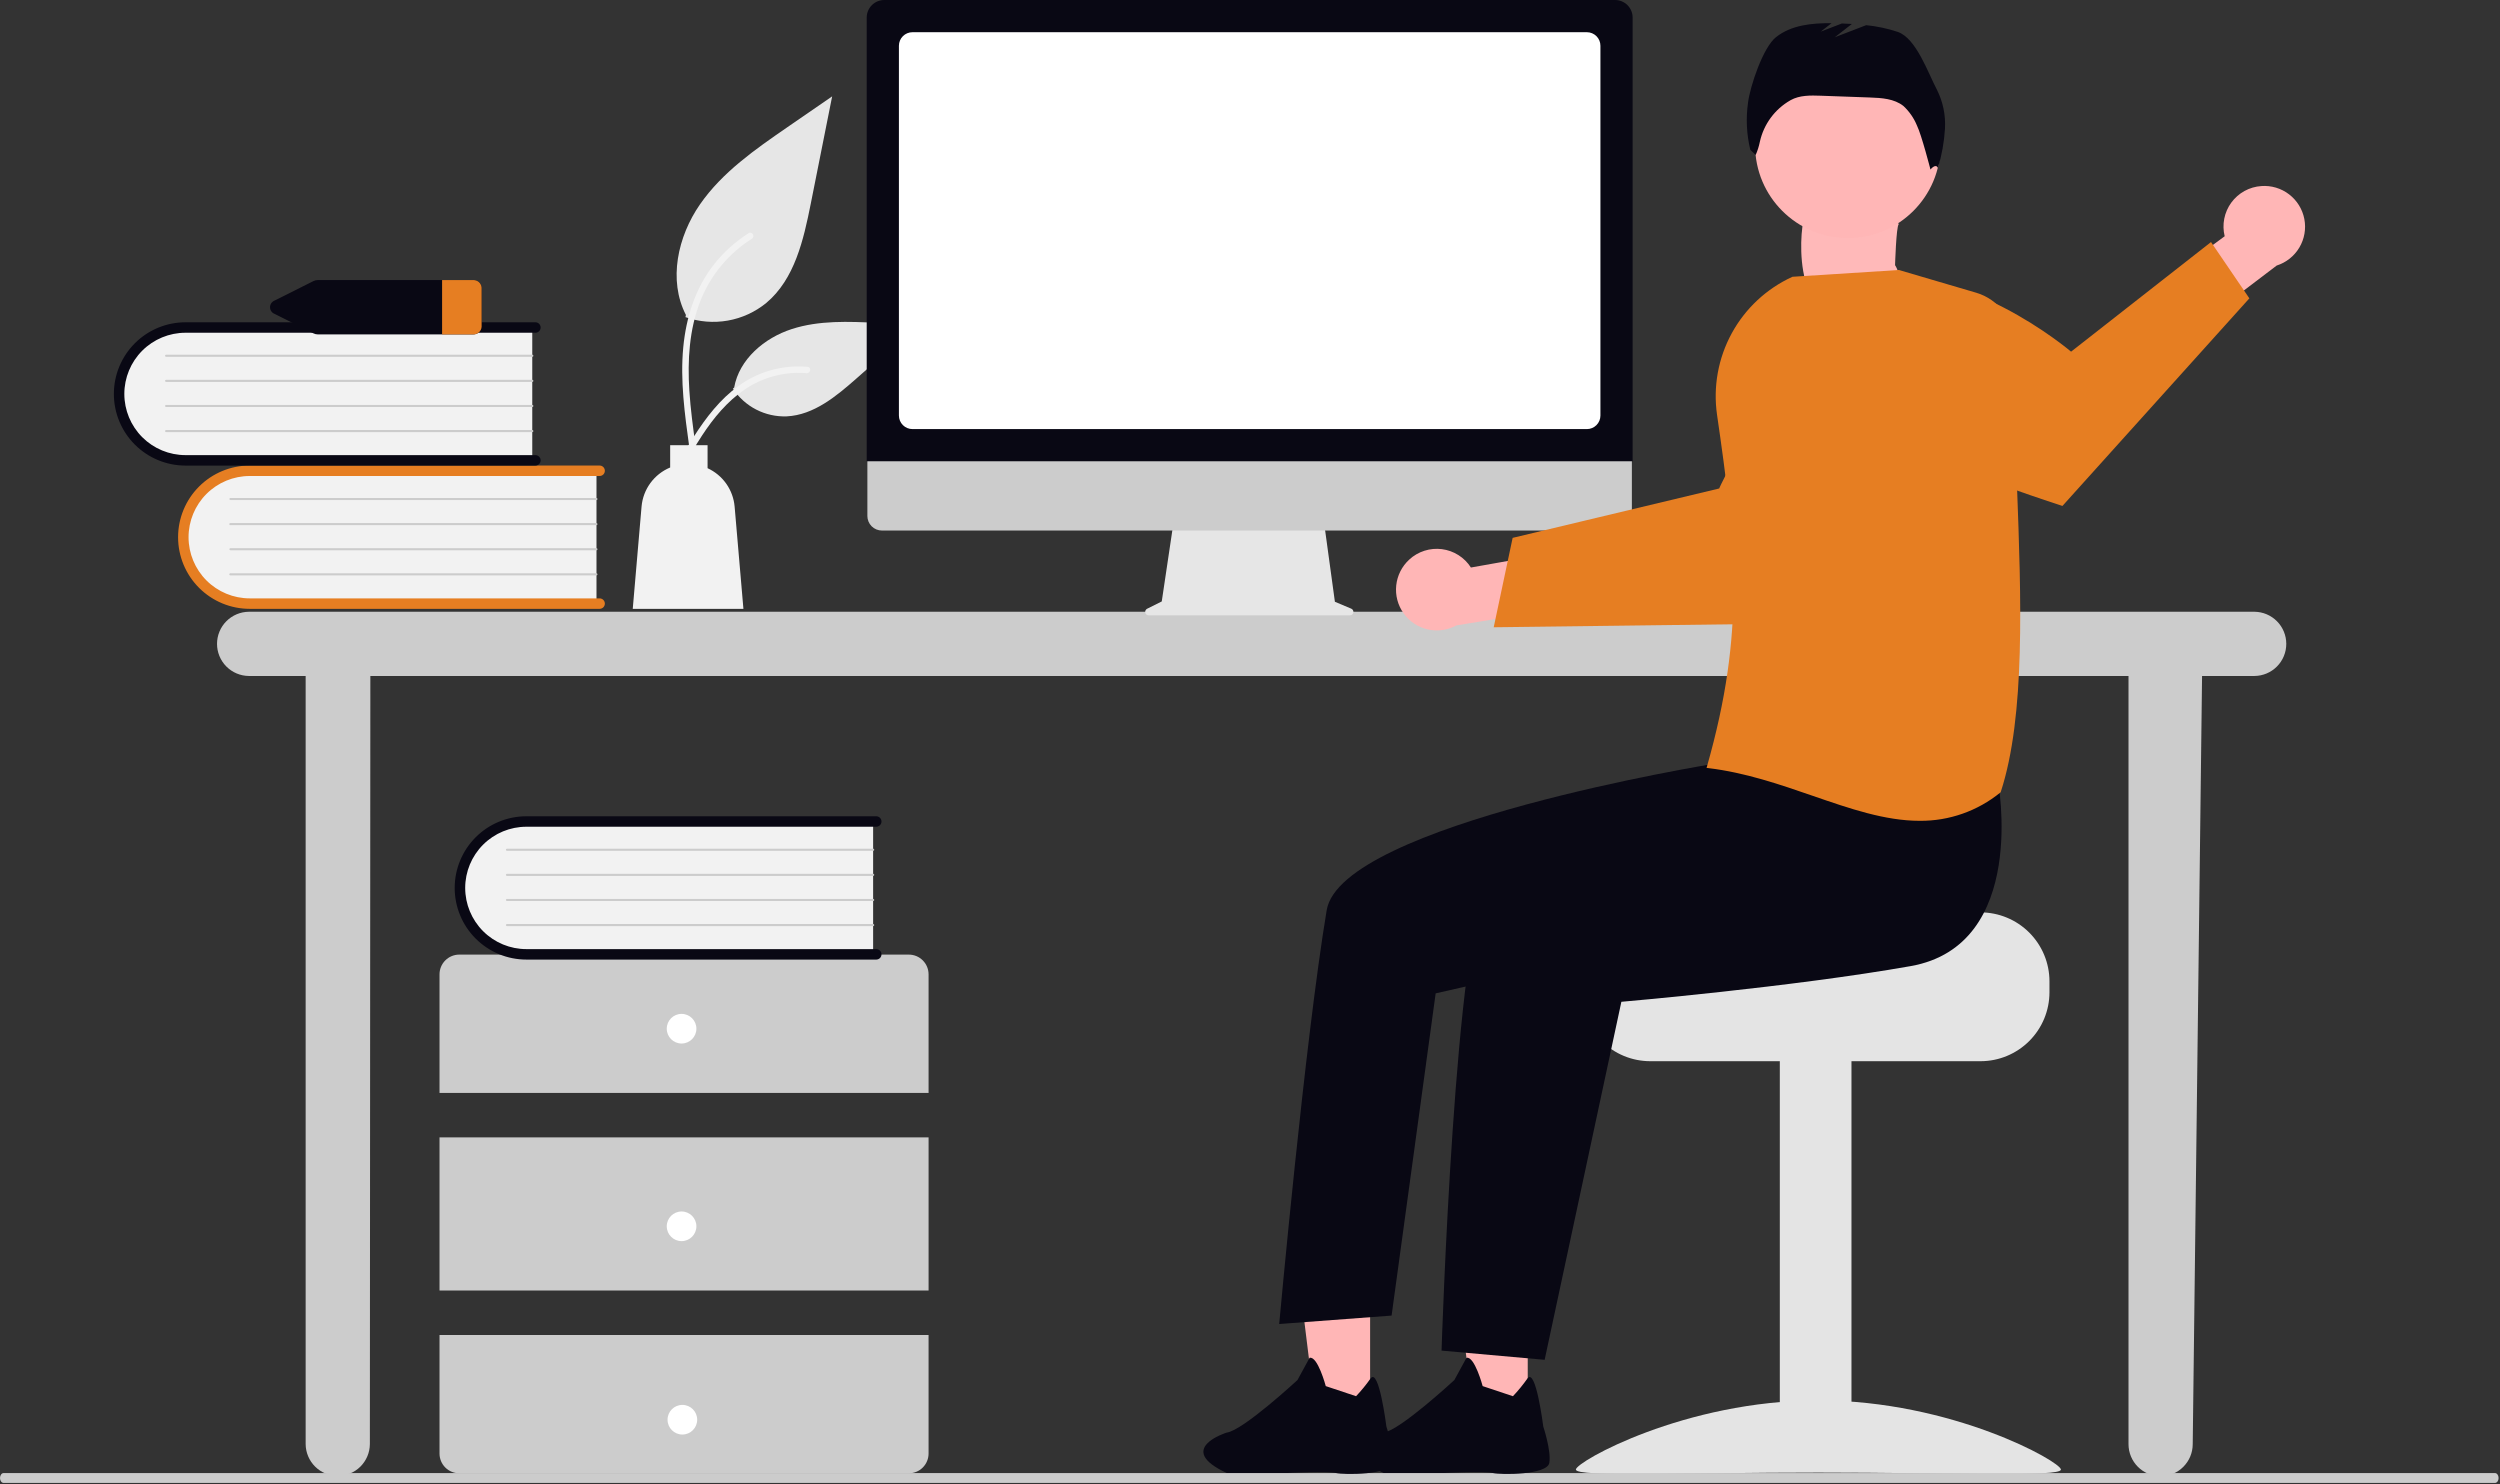 <svg width="881" height="523" viewBox="0 0 881 523" fill="none" xmlns="http://www.w3.org/2000/svg">
<rect x="0" y="0" width="881" height="523" fill="#333333" stroke="none"/>
<g clip-path="url(#clip0_1_2)">
<path d="M643.526 65.32C643.526 65.32 637.84 75.778 636.17 76.228C634.5 76.679 630.238 115.804 653.242 110.758C676.246 105.712 667.82 93.445 667.82 93.445C667.82 93.445 668.218 79.934 669.099 79.028C669.98 78.122 644.516 64.835 644.516 64.835L643.526 65.32Z" fill="#FFB9B9"/>
<path d="M794.475 215.583H87.69C84.707 215.611 81.856 216.816 79.757 218.935C77.658 221.054 76.48 223.916 76.48 226.898C76.48 229.881 77.658 232.743 79.757 234.862C81.856 236.981 84.707 238.186 87.69 238.214H107.71V508.914C107.738 511.897 108.943 514.748 111.062 516.847C113.181 518.946 116.043 520.124 119.026 520.124C122.008 520.124 124.87 518.946 126.989 516.847C129.108 514.748 130.313 511.897 130.341 508.914L130.513 238.214H750.084V508.914C750.084 511.915 751.276 514.793 753.398 516.915C755.52 519.037 758.398 520.229 761.4 520.229C764.401 520.229 767.279 519.037 769.401 516.915C771.523 514.793 772.715 511.915 772.715 508.914L776.007 238.214H794.476C797.459 238.186 800.31 236.981 802.409 234.862C804.508 232.743 805.686 229.881 805.686 226.898C805.686 223.916 804.508 221.054 802.409 218.935C800.31 216.816 797.459 215.611 794.476 215.583H794.475Z" fill="#CCCCCC"/>
<path d="M210.202 165.163V213.081H90.149C83.82 213.26 77.678 210.928 73.062 206.595C68.446 202.261 65.732 196.278 65.512 189.95C65.292 183.623 67.583 177.465 71.887 172.821C76.19 168.177 82.156 165.424 88.482 165.163C89.037 165.144 89.593 165.144 90.149 165.163H210.202Z" fill="#F2F2F2"/>
<path d="M213.151 212.713C213.151 213.202 212.956 213.67 212.611 214.016C212.265 214.361 211.797 214.556 211.308 214.556H88.008C81.311 214.556 74.889 211.896 70.154 207.16C65.418 202.425 62.758 196.003 62.758 189.306C62.758 182.609 65.418 176.187 70.154 171.452C74.889 166.716 81.311 164.056 88.008 164.056H211.308C211.797 164.056 212.266 164.25 212.611 164.596C212.957 164.941 213.151 165.41 213.151 165.899C213.151 166.388 212.957 166.857 212.611 167.202C212.266 167.548 211.797 167.742 211.308 167.742H88.008C82.289 167.742 76.805 170.014 72.761 174.058C68.717 178.101 66.445 183.586 66.445 189.305C66.445 195.024 68.717 200.508 72.761 204.552C76.805 208.596 82.289 210.868 88.008 210.868H211.308C211.55 210.868 211.79 210.916 212.014 211.009C212.237 211.102 212.44 211.237 212.612 211.409C212.783 211.58 212.918 211.783 213.011 212.007C213.104 212.231 213.151 212.471 213.151 212.713Z" fill="#E67E22"/>
<path d="M210.202 176.222H81.192C81.097 176.218 81.008 176.178 80.942 176.11C80.876 176.042 80.839 175.951 80.838 175.857C80.838 175.762 80.873 175.671 80.938 175.602C81.002 175.533 81.091 175.491 81.185 175.485H210.202C210.296 175.49 210.385 175.531 210.45 175.599C210.516 175.668 210.552 175.759 210.552 175.853C210.552 175.948 210.516 176.039 210.45 176.108C210.385 176.176 210.296 176.217 210.202 176.222Z" fill="#CCCCCC"/>
<path d="M210.202 185.068H81.192C81.142 185.071 81.092 185.064 81.045 185.047C80.998 185.03 80.955 185.004 80.918 184.97C80.881 184.935 80.852 184.894 80.832 184.848C80.812 184.803 80.801 184.753 80.801 184.703C80.8 184.653 80.81 184.604 80.829 184.557C80.849 184.511 80.877 184.469 80.913 184.435C80.949 184.4 80.992 184.373 81.038 184.355C81.085 184.337 81.135 184.329 81.185 184.331H210.202C210.296 184.336 210.385 184.377 210.45 184.445C210.516 184.514 210.552 184.605 210.552 184.7C210.552 184.794 210.516 184.885 210.45 184.954C210.385 185.022 210.296 185.063 210.202 185.068Z" fill="#CCCCCC"/>
<path d="M210.202 193.914H81.192C81.097 193.91 81.008 193.87 80.942 193.802C80.876 193.734 80.839 193.643 80.838 193.549C80.838 193.454 80.873 193.363 80.938 193.294C81.002 193.225 81.091 193.183 81.185 193.177H210.202C210.296 193.182 210.385 193.223 210.45 193.291C210.516 193.36 210.552 193.451 210.552 193.545C210.552 193.64 210.516 193.731 210.45 193.8C210.385 193.868 210.296 193.909 210.202 193.914Z" fill="#CCCCCC"/>
<path d="M210.202 202.761H81.192C81.142 202.764 81.092 202.757 81.045 202.74C80.998 202.723 80.955 202.697 80.918 202.663C80.881 202.628 80.852 202.587 80.832 202.541C80.812 202.496 80.801 202.446 80.801 202.396C80.8 202.346 80.81 202.296 80.829 202.25C80.849 202.204 80.877 202.162 80.913 202.128C80.949 202.093 80.992 202.066 81.038 202.048C81.085 202.03 81.135 202.022 81.185 202.024H210.202C210.296 202.029 210.385 202.07 210.45 202.138C210.516 202.207 210.552 202.298 210.552 202.392C210.552 202.487 210.516 202.578 210.45 202.646C210.385 202.715 210.296 202.756 210.202 202.761Z" fill="#CCCCCC"/>
<path d="M187.571 114.679V162.597H67.518C61.189 162.776 55.047 160.444 50.431 156.111C45.815 151.777 43.101 145.794 42.881 139.466C42.661 133.139 44.952 126.981 49.256 122.337C53.559 117.693 59.525 114.94 65.851 114.679C66.406 114.66 66.962 114.66 67.518 114.679H187.571Z" fill="#F2F2F2"/>
<path d="M190.52 162.229C190.52 162.718 190.325 163.186 189.98 163.532C189.634 163.877 189.166 164.072 188.677 164.072H65.377C58.68 164.072 52.258 161.412 47.523 156.676C42.787 151.941 40.127 145.519 40.127 138.822C40.127 132.125 42.787 125.703 47.523 120.968C52.258 116.232 58.68 113.572 65.377 113.572H188.677C188.919 113.572 189.159 113.62 189.382 113.712C189.606 113.805 189.809 113.941 189.98 114.112C190.151 114.283 190.287 114.486 190.38 114.71C190.472 114.933 190.52 115.173 190.52 115.415C190.52 115.657 190.472 115.897 190.38 116.12C190.287 116.344 190.151 116.547 189.98 116.718C189.809 116.889 189.606 117.025 189.382 117.118C189.159 117.21 188.919 117.258 188.677 117.258H65.377C59.658 117.258 54.173 119.53 50.13 123.574C46.086 127.617 43.814 133.102 43.814 138.821C43.814 144.54 46.086 150.024 50.13 154.068C54.173 158.112 59.658 160.384 65.377 160.384H188.677C189.166 160.384 189.634 160.579 189.98 160.924C190.325 161.27 190.52 161.738 190.52 162.227V162.229Z" fill="#090814"/>
<path d="M187.571 125.737H58.561C58.511 125.74 58.461 125.733 58.414 125.716C58.367 125.699 58.324 125.673 58.287 125.639C58.25 125.604 58.221 125.563 58.201 125.517C58.181 125.472 58.17 125.422 58.17 125.372C58.169 125.322 58.179 125.273 58.198 125.226C58.218 125.18 58.246 125.138 58.282 125.104C58.318 125.069 58.361 125.042 58.407 125.024C58.454 125.006 58.504 124.998 58.554 125H187.571C187.621 124.997 187.671 125.005 187.718 125.022C187.765 125.04 187.808 125.066 187.844 125.101C187.881 125.135 187.909 125.177 187.929 125.223C187.949 125.269 187.959 125.318 187.959 125.369C187.959 125.419 187.949 125.468 187.929 125.514C187.909 125.56 187.881 125.602 187.844 125.636C187.808 125.671 187.765 125.697 187.718 125.715C187.671 125.732 187.621 125.74 187.571 125.737Z" fill="#CCCCCC"/>
<path d="M187.571 134.583H58.561C58.511 134.586 58.461 134.579 58.414 134.562C58.367 134.545 58.324 134.519 58.287 134.485C58.25 134.45 58.221 134.409 58.201 134.363C58.181 134.318 58.17 134.268 58.17 134.218C58.169 134.168 58.179 134.119 58.198 134.072C58.218 134.026 58.246 133.984 58.282 133.95C58.318 133.915 58.361 133.888 58.407 133.87C58.454 133.852 58.504 133.844 58.554 133.846H187.571C187.621 133.843 187.671 133.851 187.718 133.868C187.765 133.886 187.808 133.912 187.844 133.947C187.881 133.981 187.909 134.023 187.929 134.069C187.949 134.115 187.959 134.164 187.959 134.214C187.959 134.265 187.949 134.314 187.929 134.36C187.909 134.406 187.881 134.448 187.844 134.482C187.808 134.517 187.765 134.543 187.718 134.561C187.671 134.578 187.621 134.586 187.571 134.583Z" fill="#CCCCCC"/>
<path d="M187.571 143.43H58.561C58.511 143.433 58.461 143.426 58.414 143.409C58.367 143.392 58.324 143.366 58.287 143.332C58.25 143.297 58.221 143.256 58.201 143.21C58.181 143.165 58.17 143.115 58.17 143.065C58.169 143.015 58.179 142.966 58.198 142.919C58.218 142.873 58.246 142.831 58.282 142.797C58.318 142.762 58.361 142.735 58.407 142.717C58.454 142.699 58.504 142.691 58.554 142.693H187.571C187.621 142.69 187.671 142.698 187.718 142.715C187.765 142.733 187.808 142.759 187.844 142.794C187.881 142.828 187.909 142.87 187.929 142.916C187.949 142.962 187.959 143.011 187.959 143.062C187.959 143.112 187.949 143.161 187.929 143.207C187.909 143.253 187.881 143.295 187.844 143.329C187.808 143.364 187.765 143.39 187.718 143.408C187.671 143.425 187.621 143.433 187.571 143.43Z" fill="#CCCCCC"/>
<path d="M187.571 152.276H58.561C58.511 152.279 58.461 152.272 58.414 152.255C58.367 152.238 58.324 152.212 58.287 152.178C58.25 152.143 58.221 152.102 58.201 152.056C58.181 152.011 58.17 151.961 58.17 151.911C58.169 151.861 58.179 151.812 58.198 151.765C58.218 151.719 58.246 151.677 58.282 151.643C58.318 151.608 58.361 151.581 58.407 151.563C58.454 151.545 58.504 151.537 58.554 151.539H187.571C187.621 151.536 187.671 151.544 187.718 151.561C187.765 151.579 187.808 151.605 187.844 151.64C187.881 151.674 187.909 151.716 187.929 151.762C187.949 151.808 187.959 151.857 187.959 151.908C187.959 151.958 187.949 152.007 187.929 152.053C187.909 152.099 187.881 152.141 187.844 152.175C187.808 152.21 187.765 152.236 187.718 152.254C187.671 152.271 187.621 152.279 187.571 152.276Z" fill="#CCCCCC"/>
<path d="M327.229 385.144V343.364C327.229 341.517 326.495 339.746 325.189 338.441C323.884 337.135 322.113 336.401 320.266 336.401H161.848C160.001 336.401 158.23 337.135 156.925 338.441C155.619 339.746 154.885 341.517 154.885 343.364V385.144H327.229Z" fill="#CCCCCC"/>
<path d="M327.229 400.813H154.885V454.779H327.229V400.813Z" fill="#CCCCCC"/>
<path d="M154.885 470.447V512.227C154.885 514.074 155.619 515.845 156.924 517.151C158.23 518.457 160.001 519.191 161.848 519.191H320.265C322.112 519.191 323.883 518.457 325.189 517.152C326.494 515.846 327.228 514.075 327.228 512.228V470.447H154.885Z" fill="#CCCCCC"/>
<path d="M240.187 367.738C243.072 367.738 245.41 365.4 245.41 362.515C245.41 359.63 243.072 357.292 240.187 357.292C237.302 357.292 234.964 359.63 234.964 362.515C234.964 365.4 237.302 367.738 240.187 367.738Z" fill="white"/>
<path d="M240.187 437.372C243.072 437.372 245.41 435.034 245.41 432.149C245.41 429.264 243.072 426.926 240.187 426.926C237.302 426.926 234.964 429.264 234.964 432.149C234.964 435.034 237.302 437.372 240.187 437.372Z" fill="white"/>
<path d="M240.467 505.532C243.352 505.532 245.69 503.194 245.69 500.309C245.69 497.424 243.352 495.086 240.467 495.086C237.582 495.086 235.244 497.424 235.244 500.309C235.244 503.194 237.582 505.532 240.467 505.532Z" fill="white"/>
<path d="M307.689 288.764V336.682H187.636C184.478 336.812 181.325 336.316 178.359 335.222C175.393 334.129 172.673 332.46 170.354 330.311C168.036 328.163 166.166 325.577 164.851 322.702C163.535 319.828 162.802 316.722 162.692 313.563C162.582 310.404 163.098 307.254 164.209 304.295C165.321 301.336 167.007 298.626 169.171 296.322C171.334 294.017 173.931 292.162 176.814 290.865C179.697 289.568 182.807 288.854 185.967 288.764C186.523 288.745 187.079 288.745 187.636 288.764H307.689Z" fill="#F2F2F2"/>
<path d="M310.639 336.313C310.639 336.802 310.445 337.27 310.099 337.616C309.753 337.961 309.285 338.156 308.796 338.156H185.498C178.801 338.16 172.377 335.504 167.639 330.771C162.901 326.039 160.237 319.618 160.233 312.921C160.229 306.224 162.886 299.8 167.618 295.062C172.35 290.324 178.771 287.66 185.468 287.656H308.796C309.285 287.656 309.754 287.85 310.099 288.196C310.445 288.541 310.639 289.01 310.639 289.499C310.639 289.988 310.445 290.457 310.099 290.802C309.754 291.148 309.285 291.342 308.796 291.342H185.498C179.779 291.342 174.295 293.614 170.251 297.658C166.207 301.702 163.935 307.186 163.935 312.905C163.935 318.624 166.207 324.108 170.251 328.152C174.295 332.196 179.779 334.468 185.498 334.468H308.798C309.287 334.469 309.755 334.664 310.1 335.009C310.446 335.355 310.639 335.824 310.639 336.313Z" fill="#090814"/>
<path d="M307.69 299.822H178.68C178.63 299.825 178.58 299.818 178.533 299.801C178.486 299.784 178.443 299.758 178.406 299.724C178.369 299.689 178.34 299.648 178.32 299.602C178.3 299.557 178.289 299.507 178.289 299.457C178.288 299.407 178.298 299.358 178.317 299.311C178.336 299.265 178.365 299.223 178.401 299.189C178.437 299.154 178.48 299.127 178.526 299.109C178.573 299.091 178.623 299.083 178.673 299.085H307.69C307.74 299.082 307.79 299.09 307.837 299.107C307.884 299.125 307.927 299.151 307.963 299.186C308 299.22 308.029 299.262 308.048 299.308C308.068 299.354 308.078 299.403 308.078 299.454C308.078 299.504 308.068 299.553 308.048 299.599C308.029 299.645 308 299.687 307.963 299.721C307.927 299.756 307.884 299.782 307.837 299.8C307.79 299.817 307.74 299.825 307.69 299.822Z" fill="#CCCCCC"/>
<path d="M307.69 308.669H178.68C178.63 308.672 178.58 308.665 178.533 308.648C178.486 308.631 178.443 308.605 178.406 308.571C178.369 308.536 178.34 308.495 178.32 308.449C178.3 308.404 178.289 308.354 178.289 308.304C178.288 308.254 178.298 308.205 178.317 308.158C178.336 308.112 178.365 308.07 178.401 308.036C178.437 308.001 178.48 307.974 178.526 307.956C178.573 307.938 178.623 307.93 178.673 307.932H307.69C307.74 307.929 307.79 307.937 307.837 307.954C307.884 307.972 307.927 307.998 307.963 308.033C308 308.067 308.029 308.109 308.048 308.155C308.068 308.201 308.078 308.25 308.078 308.3C308.078 308.351 308.068 308.4 308.048 308.446C308.029 308.492 308 308.534 307.963 308.568C307.927 308.603 307.884 308.629 307.837 308.647C307.79 308.664 307.74 308.672 307.69 308.669Z" fill="#CCCCCC"/>
<path d="M307.69 317.514H178.68C178.63 317.517 178.58 317.51 178.533 317.493C178.486 317.476 178.443 317.45 178.406 317.416C178.369 317.381 178.34 317.34 178.32 317.294C178.3 317.249 178.289 317.199 178.289 317.149C178.288 317.099 178.298 317.05 178.317 317.003C178.336 316.957 178.365 316.915 178.401 316.881C178.437 316.846 178.48 316.819 178.526 316.801C178.573 316.783 178.623 316.775 178.673 316.777H307.69C307.74 316.774 307.79 316.782 307.837 316.799C307.884 316.817 307.927 316.843 307.963 316.878C308 316.912 308.029 316.954 308.048 317C308.068 317.046 308.078 317.095 308.078 317.146C308.078 317.196 308.068 317.245 308.048 317.291C308.029 317.337 308 317.379 307.963 317.413C307.927 317.448 307.884 317.474 307.837 317.492C307.79 317.509 307.74 317.517 307.69 317.514Z" fill="#CCCCCC"/>
<path d="M307.69 326.361H178.68C178.63 326.364 178.58 326.357 178.533 326.34C178.486 326.323 178.443 326.297 178.406 326.263C178.369 326.228 178.34 326.187 178.32 326.141C178.3 326.096 178.289 326.046 178.289 325.996C178.288 325.946 178.298 325.897 178.317 325.85C178.336 325.804 178.365 325.762 178.401 325.728C178.437 325.693 178.48 325.666 178.526 325.648C178.573 325.63 178.623 325.622 178.673 325.624H307.69C307.74 325.621 307.79 325.629 307.837 325.646C307.884 325.664 307.927 325.69 307.963 325.725C308 325.759 308.029 325.801 308.048 325.847C308.068 325.893 308.078 325.942 308.078 325.993C308.078 326.043 308.068 326.092 308.048 326.138C308.029 326.184 308 326.226 307.963 326.26C307.927 326.295 307.884 326.321 307.837 326.339C307.79 326.356 307.74 326.364 307.69 326.361Z" fill="#CCCCCC"/>
<path d="M166.694 98.693H111.994C111.474 98.692 110.961 98.811 110.494 99.041L96.689 105.952C96.235 106.145 95.847 106.468 95.575 106.879C95.302 107.291 95.157 107.774 95.157 108.267C95.157 108.761 95.302 109.244 95.575 109.656C95.847 110.067 96.235 110.39 96.689 110.583L110.494 117.494C110.961 117.724 111.474 117.843 111.994 117.842H166.694C167.448 117.885 168.188 117.63 168.755 117.132C169.322 116.633 169.67 115.931 169.723 115.178V101.357C169.67 100.604 169.322 99.902 168.755 99.403C168.188 98.905 167.448 98.65 166.694 98.693Z" fill="#090814"/>
<path d="M169.723 101.357V115.178C169.67 115.931 169.322 116.633 168.755 117.132C168.188 117.63 167.448 117.885 166.694 117.842H155.794V98.693H166.694C167.448 98.65 168.188 98.905 168.755 99.403C169.322 99.902 169.67 100.604 169.723 101.357Z" fill="#E67E22"/>
<path d="M241.558 111.757C246.34 113.437 251.474 113.858 256.466 112.979C261.457 112.099 266.138 109.949 270.058 106.736C280.041 98.357 283.172 84.552 285.718 71.769L293.251 33.96L277.48 44.82C266.138 52.63 254.541 60.689 246.688 72.001C238.835 83.313 235.407 98.754 241.717 110.994" fill="#E6E6E6"/>
<path d="M242.901 157.534C241.301 145.907 239.663 134.134 240.783 122.378C241.777 111.941 244.962 101.747 251.444 93.389C254.885 88.961 259.072 85.166 263.817 82.177C265.054 81.396 266.193 83.357 264.961 84.134C256.751 89.323 250.402 96.984 246.827 106.014C242.879 116.056 242.245 127.003 242.927 137.67C243.338 144.121 244.21 150.53 245.089 156.93C245.158 157.219 245.115 157.524 244.968 157.783C244.821 158.042 244.581 158.235 244.297 158.324C244.007 158.402 243.698 158.363 243.437 158.214C243.176 158.066 242.984 157.821 242.903 157.532L242.901 157.534Z" fill="#F2F2F2"/>
<path d="M258.278 136.957C260.329 140.074 263.148 142.611 266.464 144.322C269.78 146.033 273.481 146.862 277.21 146.728C286.794 146.273 294.784 139.584 301.976 133.234L323.25 114.451L309.17 113.777C299.045 113.293 288.658 112.841 279.014 115.963C269.37 119.085 260.478 126.6 258.716 136.583" fill="#E6E6E6"/>
<path d="M238.394 164.216C246.077 150.621 254.989 135.516 270.913 130.683C275.341 129.345 279.983 128.866 284.591 129.271C286.043 129.396 285.681 131.635 284.231 131.51C276.508 130.869 268.799 132.908 262.403 137.285C256.248 141.474 251.456 147.298 247.403 153.475C244.919 157.258 242.693 161.202 240.467 165.14C239.754 166.398 237.675 165.489 238.394 164.216Z" fill="#F2F2F2"/>
<path d="M226.084 178.526C226.343 175.526 227.42 172.655 229.197 170.225C230.975 167.795 233.385 165.9 236.166 164.745V156.886H249.348V164.993C251.992 166.204 254.267 168.095 255.942 170.472C257.616 172.85 258.631 175.629 258.881 178.526L261.981 214.557H222.981L226.084 178.526Z" fill="#F2F2F2"/>
<path d="M476.193 214.496L470.418 212.064L466.456 183.113H413.698L409.404 211.946L404.237 214.529C403.99 214.653 403.792 214.856 403.675 215.107C403.558 215.357 403.529 215.639 403.593 215.908C403.656 216.177 403.808 216.416 404.025 216.588C404.242 216.759 404.51 216.853 404.786 216.853H475.717C476 216.853 476.275 216.755 476.494 216.576C476.714 216.396 476.864 216.146 476.92 215.869C476.976 215.591 476.934 215.303 476.802 215.052C476.669 214.802 476.454 214.605 476.193 214.495V214.496Z" fill="#E6E6E6"/>
<path d="M569.947 186.965H310.786C309.426 186.962 308.123 186.42 307.163 185.457C306.202 184.495 305.663 183.191 305.663 181.831V145.286H575.07V181.831C575.07 183.191 574.531 184.495 573.57 185.457C572.61 186.42 571.307 186.962 569.947 186.965Z" fill="#CCCCCC"/>
<path d="M575.341 162.558H305.427V6.189C305.43 4.548 306.083 2.976 307.243 1.816C308.404 0.656 309.976 0.003 311.617 0H569.151C570.792 0.003 572.365 0.656 573.525 1.816C574.685 2.976 575.338 4.548 575.341 6.189V162.558Z" fill="#090814"/>
<path d="M559.22 151.209H321.548C320.283 151.208 319.07 150.704 318.175 149.81C317.281 148.915 316.777 147.702 316.776 146.437V16.121C316.777 14.856 317.281 13.643 318.175 12.748C319.07 11.854 320.283 11.35 321.548 11.349H559.22C560.485 11.35 561.698 11.854 562.593 12.748C563.488 13.643 563.991 14.856 563.992 16.121V146.441C563.991 147.706 563.488 148.919 562.593 149.814C561.698 150.708 560.485 151.212 559.22 151.213V151.209Z" fill="white"/>
<path d="M496.621 197.194C498.156 195.777 499.983 194.714 501.973 194.079C503.963 193.444 506.068 193.254 508.14 193.521C510.212 193.788 512.2 194.506 513.965 195.624C515.729 196.742 517.227 198.234 518.352 199.994L550.5 194.278L558.738 212.967L513.226 220.394C510.145 222.083 506.552 222.585 503.126 221.804C499.701 221.024 496.68 219.015 494.635 216.157C492.591 213.3 491.664 209.792 492.031 206.298C492.398 202.803 494.033 199.565 496.626 197.194H496.621Z" fill="#FFB6B6"/>
<path d="M526.385 221.053L559.9 220.635L564.142 220.578L632.329 219.719C632.329 219.719 650.846 202.054 666.97 183.866L664.709 167.519C662.505 151.477 654.547 136.783 642.317 126.17C619.224 141.601 605.832 172.143 605.832 172.143L563.553 182.255L559.323 183.266L533.053 189.544L526.385 221.053Z" fill="#E67E22"/>
<path d="M697.952 321.523H635.392C635.392 324.204 567.006 326.379 567.006 326.379C565.497 327.515 564.121 328.818 562.906 330.264C559.255 334.618 557.26 340.121 557.272 345.803V349.688C557.274 356.127 559.833 362.301 564.386 366.854C568.939 371.407 575.113 373.966 581.552 373.968H697.952C704.39 373.963 710.562 371.403 715.115 366.851C719.667 362.298 722.227 356.126 722.232 349.688V345.803C722.223 339.366 719.662 333.196 715.111 328.644C710.559 324.093 704.389 321.532 697.952 321.523Z" fill="#E4E4E4"/>
<path d="M652.459 373.004H627.207V518.758H652.459V373.004Z" fill="#E4E4E4"/>
<path d="M555.336 517.871C555.336 520.599 593.601 518.926 640.803 518.926C688.005 518.926 726.27 520.599 726.27 517.871C726.27 515.143 688.005 493.506 640.803 493.506C593.601 493.506 555.336 515.142 555.336 517.871Z" fill="#E4E4E4"/>
<path d="M538.373 501.217H519.579L510.639 428.729H538.375L538.373 501.217Z" fill="#FFB6B6"/>
<path d="M482.828 501.217H464.034L455.094 428.729H482.83L482.828 501.217Z" fill="#FFB6B6"/>
<path d="M651.175 83.892C669.221 83.892 683.851 69.263 683.851 51.216C683.851 33.169 669.221 18.54 651.175 18.54C633.129 18.54 618.499 33.169 618.499 51.216C618.499 69.263 633.129 83.892 651.175 83.892Z" fill="#FFB6B6"/>
<path d="M704.061 275.102C704.061 275.102 715.025 333.077 673.309 340.46C631.593 347.843 571.37 353.032 571.37 353.032L544.333 479.199L508.003 475.955C508.003 475.955 512.835 324.078 524.717 312.196C536.599 300.314 611.7 264.739 611.7 264.739L704.061 275.102Z" fill="#090814"/>
<path d="M622.587 250.804L604.342 269.104C604.342 269.104 472.606 290.327 467.524 320.753C459.851 366.69 450.789 466.584 450.789 466.584L490.397 463.613L505.928 350.061L569.3 335.646L641.4 296.353L622.587 250.804Z" fill="#090814"/>
<path d="M682.619 31.711C679.391 25.625 675.291 13.496 668.784 11.246C665.168 10.047 661.431 9.251 657.641 8.872L646.575 13.128L652.598 8.444C651.425 8.377 650.253 8.32 649.082 8.273L641.615 11.145L645.435 8.174C638.474 8.103 631.289 8.826 625.895 13.064C621.295 16.677 616.741 30.364 616.004 36.164C615.217 41.713 615.492 47.362 616.816 52.808L618.707 54.608C619.369 53.091 619.866 51.508 620.191 49.886C620.869 46.855 622.171 43.998 624.014 41.497C625.857 38.997 628.201 36.908 630.896 35.363L630.996 35.305C634.167 33.52 638.016 33.605 641.652 33.733L658.925 34.355C663.081 34.505 667.555 34.768 670.795 37.374C672.854 39.297 674.473 41.642 675.541 44.249C677.151 47.498 680.297 59.749 680.297 59.749C680.297 59.749 682.077 57.436 682.93 59.157C684.298 54.665 685.13 50.027 685.408 45.339C685.681 40.631 684.72 35.933 682.619 31.711Z" fill="#090814"/>
<path d="M796.906 65.567C794.822 65.705 792.793 66.298 790.963 67.304C789.133 68.311 787.546 69.706 786.313 71.392C785.081 73.078 784.233 75.014 783.829 77.063C783.425 79.112 783.476 81.225 783.977 83.253L757.697 102.636L765.577 121.476L802.3 93.582C805.652 92.515 808.495 90.255 810.292 87.231C812.089 84.207 812.713 80.628 812.048 77.174C811.382 73.72 809.472 70.631 806.68 68.491C803.888 66.351 800.408 65.31 796.9 65.565L796.906 65.567Z" fill="#FFB6B6"/>
<path d="M792.677 105.136L726.804 178.295C726.804 178.295 695.304 168.21 670.939 157.277L659.994 123.661C657.452 115.863 656.368 107.663 656.794 99.472C690.568 90.485 729.851 123.925 729.851 123.925L779.16 85.301L792.677 105.136Z" fill="#E67E22"/>
<path d="M638.97 280.505C627.218 276.445 615.07 272.248 601.957 270.672L601.394 270.604L601.549 270.059C615.118 222.416 611.731 191.94 605.082 146.159C603.668 136.284 605.485 126.217 610.263 117.46C615.04 108.703 622.521 101.725 631.589 97.569L631.669 97.533L669.106 95.154L669.191 95.149L696.419 103.157C700.336 104.318 703.764 106.73 706.179 110.025C708.593 113.321 709.861 117.317 709.787 121.401C709.487 136.457 710.117 153.266 710.78 171.061C712.266 210.985 713.802 252.268 705.08 279.053L705.034 279.193L704.918 279.284C696.903 285.812 686.862 289.339 676.526 289.257C664.309 289.258 651.84 284.95 638.97 280.505Z" fill="#E67E22"/>
<path d="M879.231 522.591H1.273C0.573 522.591 0.001 521.812 0.001 520.85C0.001 519.888 0.571 519.109 1.273 519.109H879.231C879.931 519.109 880.503 519.888 880.503 520.85C880.503 521.812 879.934 522.591 879.231 522.591Z" fill="#CCCCCC"/>
<path d="M477.877 492.023C479.725 490.071 481.429 487.989 482.977 485.792C485.936 481.692 488.562 502.704 488.562 502.704C488.562 502.704 491.41 511.249 490.698 515.521C489.986 519.793 473.609 519.793 470.761 519.081C467.913 518.369 453.672 519.081 453.672 519.081H432.306C413.793 510.537 432.306 504.84 432.306 504.84C438.006 504.128 457.228 486.327 457.228 486.327L461.5 478.495C464.348 477.783 467.2 488.464 467.2 488.464L477.877 492.023Z" fill="#090814"/>
<path d="M533.163 492.023C535.011 490.071 536.715 487.989 538.263 485.792C541.222 481.692 543.848 502.704 543.848 502.704C543.848 502.704 546.696 511.249 545.984 515.521C545.272 519.793 528.895 519.793 526.047 519.081C523.199 518.369 508.958 519.081 508.958 519.081H487.592C469.079 510.537 487.592 504.84 487.592 504.84C493.292 504.128 512.514 486.327 512.514 486.327L516.786 478.495C519.634 477.783 522.486 488.464 522.486 488.464L533.163 492.023Z" fill="#090814"/>
</g>
<defs>
<clipPath id="clip0_1_2">
<rect width="880.503" height="522.591" fill="white"/>
</clipPath>
</defs>
</svg>
